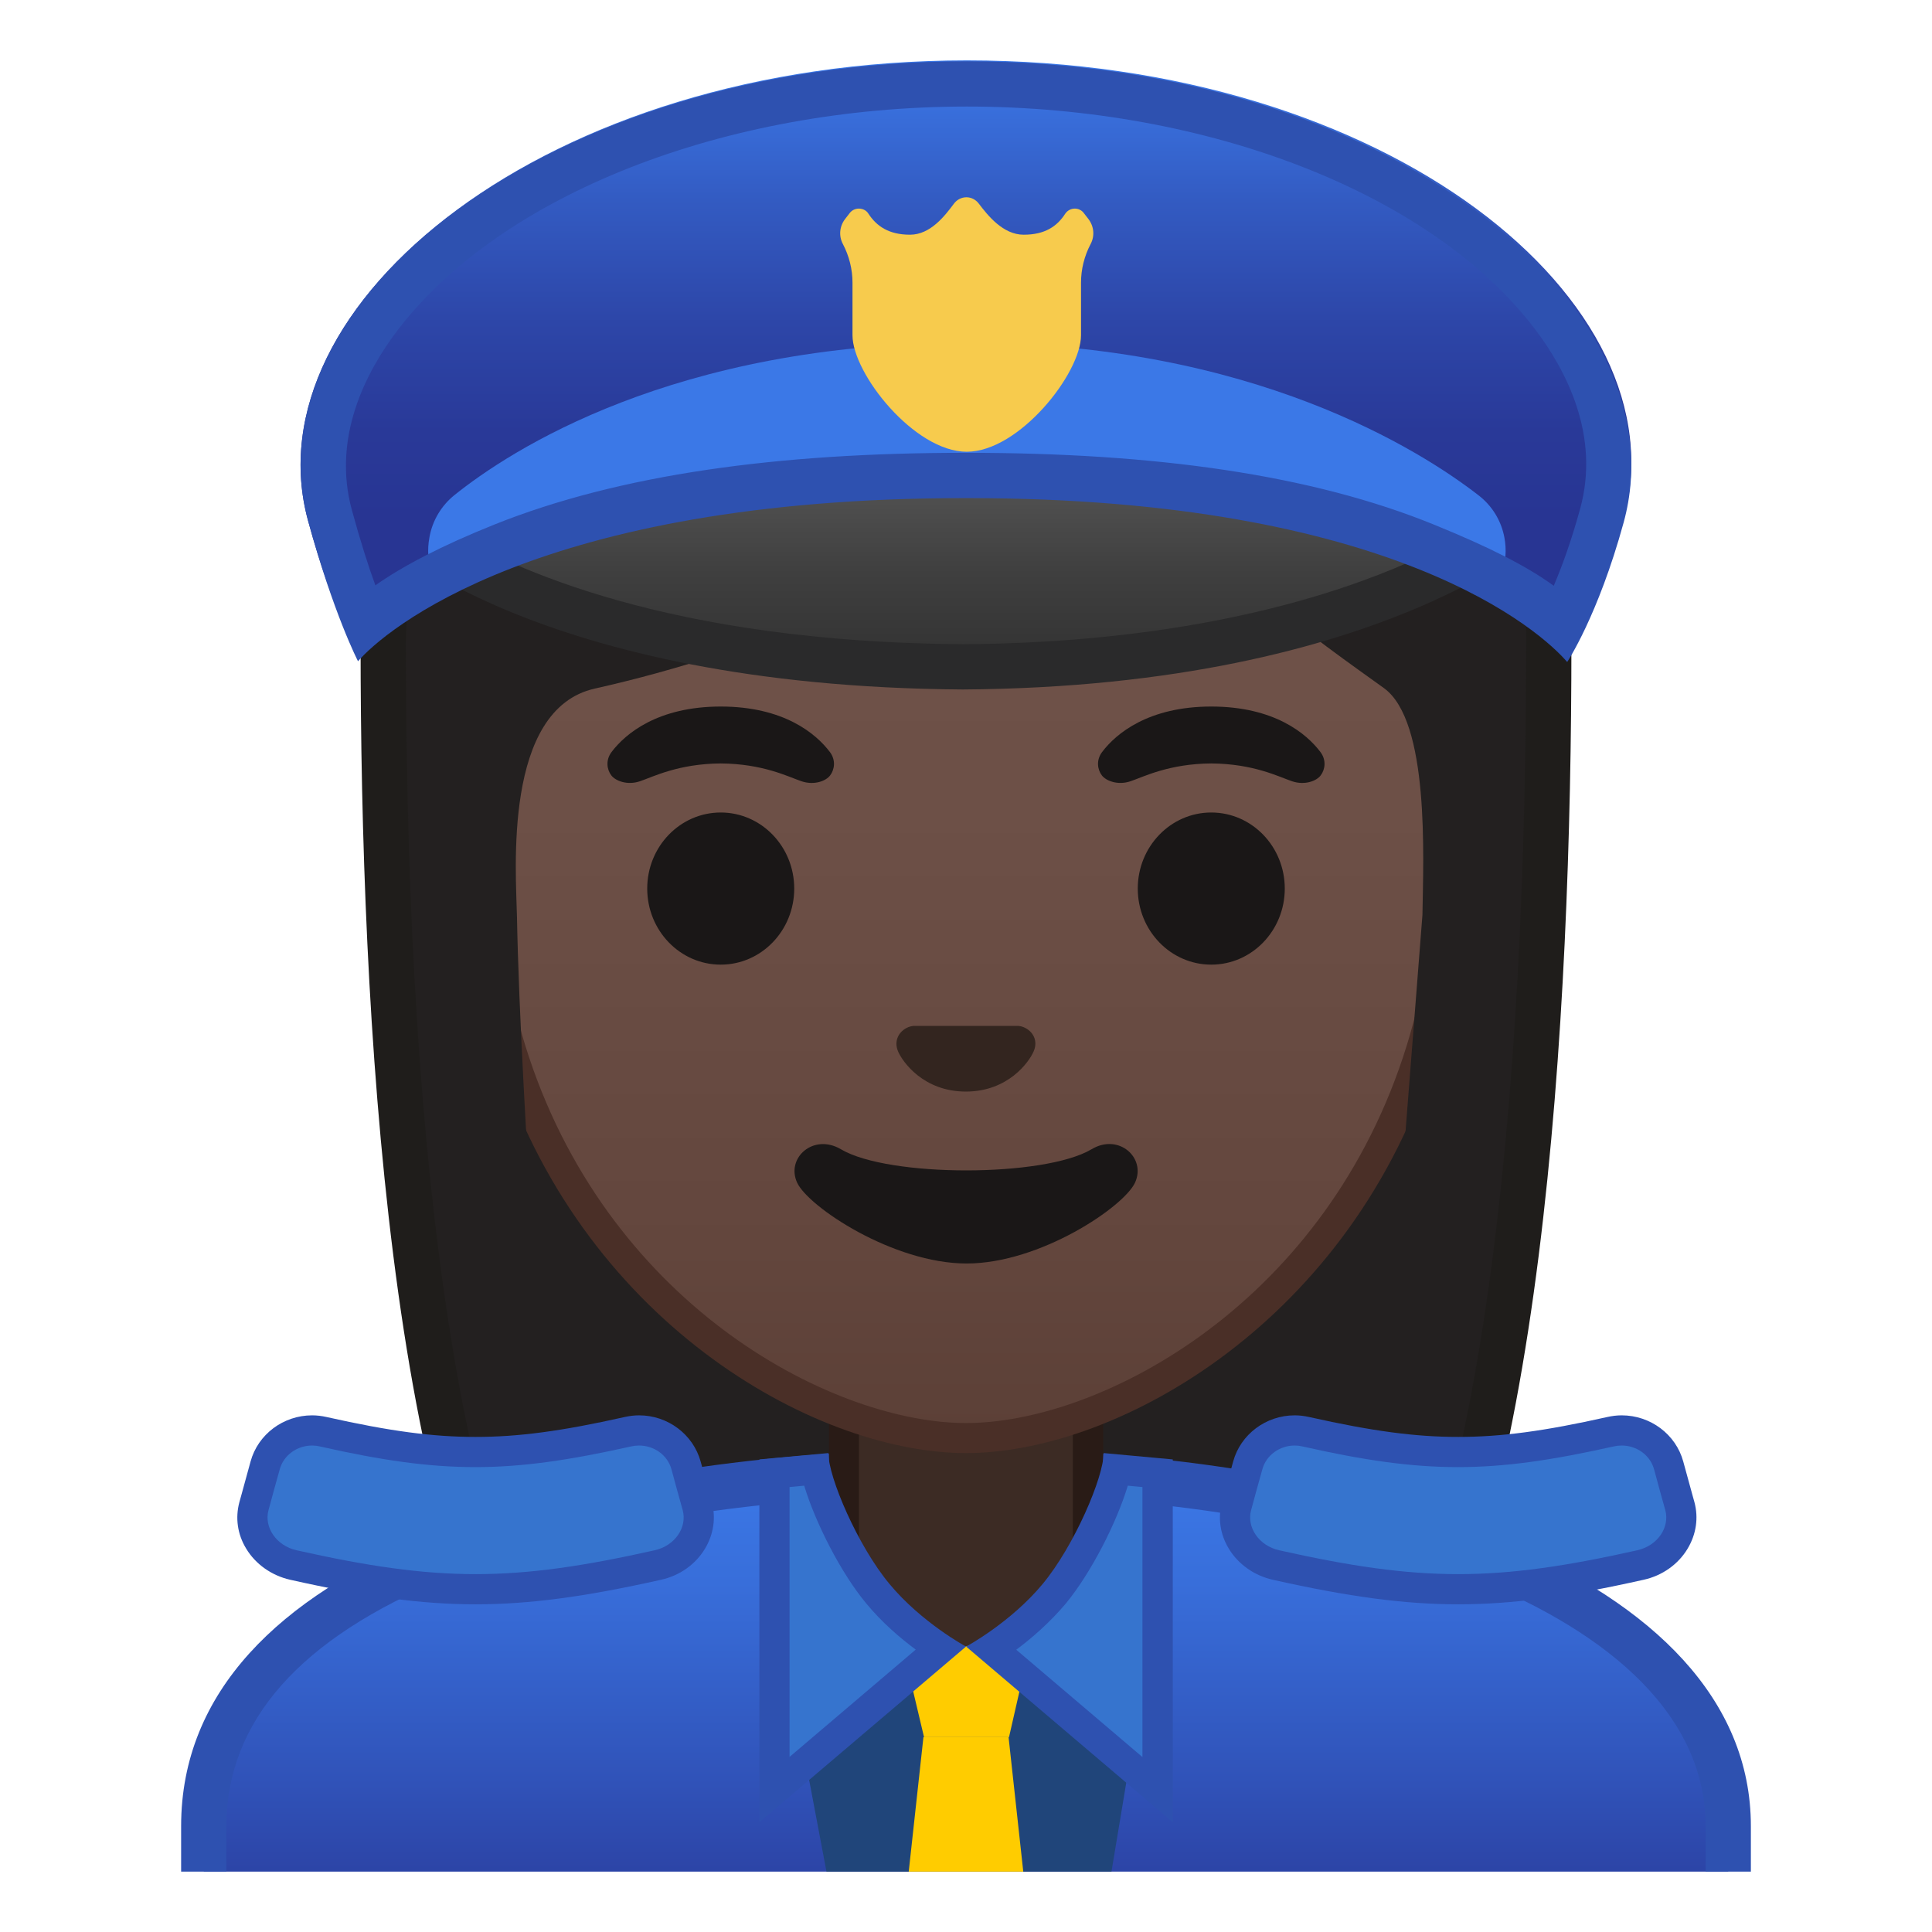 <svg width="100%" height="100%" viewBox="0 0 128 128" style="enable-background:new 0 0 128 128;" xmlns="http://www.w3.org/2000/svg" xmlns:xlink="http://www.w3.org/1999/xlink">
  <g>
    <g>
      <radialGradient id="SVGID_1_" cx="56.675" cy="-33.391" gradientTransform="matrix(0.826 0 0 0.826 17.438 19.85)" gradientUnits="userSpaceOnUse" r="57.903">
        <stop offset="0" style="stop-color:#444140"/>
        <stop offset="1" style="stop-color:#232020"/>
      </radialGradient>
      <path d="M47.02,119.76c0,0-6.8-0.35-10.21-5.09c-7.37-10.23-11.42-35.81-11.42-72.02 c0-1.66,0.26-16.41,10.66-26.83C42.8,9.05,52.4,5.62,64.57,5.62c12.08,0,21.52,3.38,28.05,10.04 c9.82,10.02,10.04,24.16,9.99,26.89c0,36.31-4.06,61.89-11.42,72.12c-3.3,4.59-9.79,5.06-10.25,5.09L64,119.73L47.02,119.76z" style="fill:url(#SVGID_1_);"/>
      <path d="M64.57,7.12c11.66,0,20.74,3.23,26.98,9.59c9.6,9.8,9.59,24.2,9.56,25.81l0,0.12 c0,35.9-3.96,61.17-11.14,71.15c-2.84,3.94-8.55,4.43-9.08,4.46l-16.9-0.03l-16.88,0.03c-0.58-0.04-6.25-0.54-9.08-4.46 c-7.18-9.98-11.14-35.24-11.14-71.17c0-0.63,0.08-15.58,10.22-25.75C43.57,10.41,52.81,7.12,64.57,7.12 M64.57,4.12 c-41.01,0-40.68,37.92-40.68,38.52c0,24.56,1.88,59.25,11.71,72.9c3.9,5.41,11.43,5.71,11.43,5.71L64,121.23l16.97,0.03 c0,0,7.53-0.3,11.43-5.71c9.83-13.65,11.71-48.34,11.71-72.9C104.1,42.04,105.58,4.12,64.57,4.12L64.57,4.12z" style="fill:#1F1D1B;"/>
    </g>
    <g>
      <defs>
        <rect id="SVGID_2_" height="120" width="120" x="4" y="4"/>
      </defs>
      <clipPath id="SVGID_3_">
        <use style="overflow:visible;" xlink:href="#SVGID_2_"/>
      </clipPath>
      <g id="XMLID_170_" style="clip-path:url(#SVGID_3_);">
        <linearGradient id="SVGID_4_" gradientUnits="userSpaceOnUse" x1="64" x2="64" y1="97.5" y2="130.5">
          <stop offset="3.247793e-03" style="stop-color:#3B78E7"/>
          <stop offset="0.223" style="stop-color:#386EDA"/>
          <stop offset="0.629" style="stop-color:#3052B8"/>
          <stop offset="1" style="stop-color:#283593"/>
        </linearGradient>
        <path d="M13.5,130.5v-9.51c0-17.29,27.21-23.46,50.5-23.49h0.14c13.39,0,25.82,2.15,35.01,6.05 c7,2.98,15.35,8.42,15.35,17.44v9.51H13.5z" style="fill:url(#SVGID_4_);"/>
        <path d="M64.14,99c24.28,0,48.86,7.55,48.86,21.99V129H15v-8.01c0-6.95,4.88-12.47,14.52-16.42 C38.26,100.99,50.51,99.02,64,99L64.14,99 M64.14,96c-0.05,0-0.09,0-0.14,0c-25.65,0.03-52,7.1-52,24.99V132h104v-11.01 C116,104.13,89.9,96,64.14,96L64.14,96z" style="fill:#2E51B0;"/>
      </g>
      <g id="XMLID_3_" style="clip-path:url(#SVGID_3_);">
        <path d="M63.17,115.23c-4,0-7.26-3.22-7.26-7.17V91.08h16.16v16.98c0,3.96-3.26,7.17-7.26,7.17H63.17z" style="fill:#3C2B24;"/>
        <path d="M71.08,92.08v15.98c0,3.4-2.81,6.17-6.26,6.17h-1.65c-3.45,0-6.26-2.77-6.26-6.17V92.08H64H71.08 M73.08,90.08H64h-9.08v17.98c0,4.51,3.7,8.17,8.26,8.17h1.65c4.56,0,8.26-3.66,8.26-8.17V90.08L73.08,90.08z" style="fill:#291B16;"/>
      </g>
      <polygon points="63.97,109.09 53.31,116.35 55.89,130 63.99,130 64.43,130 72.64,130 74.87,116.59 " style="clip-path:url(#SVGID_3_);fill:#20457A;"/>
      <polygon points="66.85,115.09 61.22,115.09 59.44,107.59 63.97,109.09 68.56,107.59 " style="clip-path:url(#SVGID_3_);fill:#FFCC00;"/>
      <polygon points="68.82,133.38 59.18,133.38 61.18,115.09 66.82,115.09 " style="clip-path:url(#SVGID_3_);fill:#FFCC00;"/>
      <g style="clip-path:url(#SVGID_3_);">
        <g>
          <path d="M31.51,105.29c-3.46,0-7.08-0.48-12.08-1.6c-0.96-0.21-1.78-0.8-2.26-1.59 c-0.43-0.71-0.55-1.53-0.34-2.3l0.74-2.69c0.38-1.37,1.66-2.33,3.11-2.33c0.25,0,0.49,0.03,0.74,0.08 c4.21,0.95,7.23,1.35,10.09,1.35c2.87,0,5.89-0.4,10.09-1.35c0.24-0.05,0.49-0.08,0.73-0.08c1.46,0,2.74,0.96,3.11,2.33 l0.74,2.69c0.21,0.77,0.09,1.59-0.34,2.3c-0.48,0.8-1.3,1.38-2.26,1.59C38.58,104.81,34.97,105.29,31.51,105.29z" style="fill:#3674CE;"/>
          <path d="M42.34,95.77c0.98,0,1.89,0.62,2.15,1.59c0.29,1.08,0.44,1.62,0.74,2.69 c0.31,1.14-0.51,2.36-1.86,2.66c-4.69,1.05-8.27,1.58-11.86,1.58s-7.17-0.53-11.86-1.58c-1.34-0.3-2.17-1.52-1.86-2.66 c0.29-1.08,0.44-1.62,0.74-2.69c0.26-0.97,1.17-1.59,2.15-1.59c0.17,0,0.34,0.02,0.51,0.06c4.07,0.92,7.19,1.37,10.31,1.37 s6.24-0.46,10.31-1.37C41.99,95.79,42.17,95.77,42.34,95.77 M42.34,93.77L42.34,93.77c-0.32,0-0.64,0.04-0.95,0.11 c-4.19,0.94-7.05,1.32-9.88,1.32c-2.83,0-5.69-0.38-9.88-1.32c-0.31-0.07-0.63-0.11-0.95-0.11c-1.91,0-3.59,1.26-4.08,3.06 l-0.62,2.26l-0.12,0.43c-0.28,1.04-0.13,2.13,0.45,3.08c0.62,1.03,1.68,1.78,2.9,2.06c5.08,1.14,8.76,1.63,12.3,1.63 s7.22-0.49,12.3-1.63c1.22-0.27,2.28-1.02,2.9-2.06c0.57-0.95,0.73-2.04,0.45-3.08l-0.74-2.69 C45.92,95.03,44.25,93.77,42.34,93.77L42.34,93.77z" style="fill:#2E51B0;"/>
        </g>
      </g>
      <g style="clip-path:url(#SVGID_3_);">
        <g>
          <path d="M96.62,105.29c-3.46,0-7.08-0.48-12.08-1.6c-0.96-0.21-1.78-0.8-2.26-1.59 c-0.43-0.71-0.55-1.53-0.34-2.3l0.74-2.69c0.38-1.37,1.66-2.33,3.11-2.33c0.25,0,0.49,0.03,0.74,0.08 c4.21,0.95,7.23,1.35,10.09,1.35c2.87,0,5.89-0.4,10.1-1.35c0.24-0.05,0.49-0.08,0.73-0.08c1.46,0,2.74,0.96,3.11,2.33 l0.74,2.69c0.21,0.77,0.09,1.59-0.34,2.3c-0.48,0.8-1.3,1.38-2.26,1.59C103.69,104.81,100.08,105.29,96.62,105.29z" style="fill:#3674CE;"/>
          <path d="M107.44,95.77c0.98,0,1.89,0.62,2.15,1.59c0.29,1.08,0.44,1.62,0.74,2.69 c0.31,1.14-0.51,2.36-1.86,2.66c-4.69,1.05-8.27,1.58-11.86,1.58s-7.17-0.53-11.86-1.58c-1.34-0.3-2.17-1.52-1.86-2.66 c0.29-1.08,0.44-1.62,0.74-2.69c0.26-0.97,1.17-1.59,2.15-1.59c0.17,0,0.34,0.02,0.51,0.06c4.07,0.92,7.19,1.37,10.31,1.37 c3.12,0,6.24-0.46,10.31-1.37C107.1,95.79,107.27,95.77,107.44,95.77 M107.44,93.77c-0.32,0-0.64,0.04-0.95,0.11 c-4.19,0.94-7.05,1.32-9.88,1.32c-2.83,0-5.69-0.38-9.88-1.32c-0.31-0.07-0.63-0.11-0.95-0.11c-1.91,0-3.59,1.26-4.08,3.06 l-0.62,2.26l-0.12,0.43c-0.28,1.04-0.13,2.13,0.45,3.08c0.62,1.03,1.68,1.78,2.9,2.06c5.08,1.14,8.76,1.63,12.3,1.63 s7.22-0.49,12.3-1.63c1.22-0.27,2.28-1.02,2.9-2.06c0.57-0.95,0.73-2.04,0.45-3.08l-0.12-0.43l-0.62-2.26 C111.03,95.03,109.35,93.77,107.44,93.77L107.44,93.77z" style="fill:#2E51B0;"/>
        </g>
      </g>
      <g style="clip-path:url(#SVGID_3_);">
        <g>
          <path d="M51.31,97.61l2.71-0.25c0.52,2.33,2.37,6.1,4.13,8.23c1.37,1.65,3.03,2.9,4.15,3.64l-10.99,9.35 V97.61z" style="fill:#3674CE;"/>
          <path d="M53.28,98.43c0.75,2.48,2.44,5.79,4.1,7.79c1.04,1.26,2.25,2.3,3.29,3.07l-8.36,7.11V98.52 L53.28,98.43 M54.88,96.27l-4.57,0.42v24.04L64,109.09c0,0-2.95-1.59-5.07-4.15C56.83,102.42,54.88,97.87,54.88,96.27 L54.88,96.27z" style="fill:#2E51B0;"/>
        </g>
        <g>
          <path d="M65.7,109.22c1.11-0.74,2.78-1.99,4.15-3.64c1.76-2.12,3.61-5.9,4.13-8.23l2.71,0.25v20.96 L65.7,109.22z" style="fill:#3674CE;"/>
          <path d="M74.72,98.43l0.97,0.09v17.89l-8.36-7.11c1.03-0.77,2.24-1.82,3.29-3.07 C72.28,104.21,73.97,100.91,74.72,98.43 M73.12,96.27c0,1.6-1.95,6.15-4.04,8.67c-2.12,2.56-5.07,4.15-5.07,4.15l13.69,11.64 V96.69L73.12,96.27L73.12,96.27z" style="fill:#2E51B0;"/>
        </g>
      </g>
    </g>
    <g>
      <linearGradient id="SVGID_5_" gradientUnits="userSpaceOnUse" x1="64" x2="64" y1="94.708" y2="17.885">
        <stop offset="0" style="stop-color:#5C4037"/>
        <stop offset="0.158" style="stop-color:#63463D"/>
        <stop offset="0.533" style="stop-color:#6D5047"/>
        <stop offset="1" style="stop-color:#70534A"/>
      </linearGradient>
      <path d="M64,95.27c-2.3,0-4.91-0.5-7.56-1.43C45.1,89.83,31.87,77.5,31.87,55.95 c0-28.72,17.31-38.91,32.13-38.91s32.13,10.19,32.13,38.91c0,21.58-13.26,33.9-24.61,37.9C68.89,94.78,66.29,95.27,64,95.27z" style="fill:url(#SVGID_5_);"/>
      <path d="M64,18.04L64,18.04c8.41,0,16.06,3.25,21.55,9.15c6.27,6.73,9.58,16.68,9.58,28.77 c0,21.06-12.9,33.07-23.94,36.96c-2.53,0.89-5.01,1.36-7.19,1.36c-2.19,0-4.69-0.48-7.23-1.38c-11.03-3.9-23.9-15.92-23.9-36.94 c0-12.09,3.31-22.03,9.58-28.77C47.94,21.29,55.59,18.04,64,18.04 M64,16.04L64,16.04L64,16.04c-17.2,0-33.13,12.79-33.13,39.91 c0,21.79,13.49,34.67,25.23,38.83c2.8,0.99,5.5,1.49,7.9,1.49c2.38,0,5.07-0.49,7.85-1.47c11.76-4.14,25.28-17.03,25.28-38.84 C97.13,28.83,81.2,16.04,64,16.04L64,16.04z" style="fill:#4A2F27;"/>
    </g>
    <g>
      <defs>
        <path id="SVGID_6_" d="M30.41,88.85l-1.5-51.44c0-16.95,15.78-29.85,32.73-29.85h4.93c16.95,0,32.54,12.9,32.54,29.85l-1.5,51.18 L30.41,88.85z"/>
      </defs>
      <clipPath id="SVGID_7_">
        <use style="overflow:visible;" xlink:href="#SVGID_6_"/>
      </clipPath>
      <g style="clip-path:url(#SVGID_7_);">
        <radialGradient id="SVGID_8_" cx="67.489" cy="-24.542" gradientTransform="matrix(0.796 0 0 0.796 10.277 19.115)" gradientUnits="userSpaceOnUse" r="48.206">
          <stop offset="0" style="stop-color:#444140"/>
          <stop offset="1" style="stop-color:#232020"/>
        </radialGradient>
        <path d="M101.89,42.65c0,0,1.02-35.57-37.81-35.57S26.11,42.65,26.11,42.65s0.33,45.48,3.2,51.39 s7.2,5.71,7.2,5.71s-2.03-26.54-2.26-39.04c-0.06-2.92-0.94-13.73,5.16-15.09c22.36-5.02,35.01-16.89,35.01-16.89 c3.29,7.19,13.58,14.19,17.27,16.86c3.03,2.19,2.61,11.2,2.55,15.03l-3.05,39.06c0,0,4.68,0.37,7.65-5.64 C101.8,88.02,101.89,42.65,101.89,42.65z" style="fill:url(#SVGID_8_);"/>
      </g>
    </g>
    <g>
      <path d="M67.81,68.05c-0.1-0.04-0.21-0.07-0.32-0.08h-6.99c-0.11,0.01-0.21,0.04-0.32,0.08 c-0.63,0.26-0.98,0.91-0.68,1.61c0.3,0.7,1.69,2.66,4.49,2.66c2.8,0,4.19-1.96,4.49-2.66C68.79,68.97,68.45,68.31,67.81,68.05z" style="fill:#33251F;"/>
      <g>
        <ellipse cx="47.75" cy="58.87" rx="4.87" ry="5.04" style="fill:#1A1717;"/>
        <ellipse cx="80.25" cy="58.87" rx="4.87" ry="5.04" style="fill:#1A1717;"/>
        <path d="M54.98,49.82c-0.93-1.23-3.07-3.01-7.23-3.01s-6.31,1.79-7.23,3.01 c-0.41,0.54-0.31,1.17-0.02,1.55c0.26,0.35,1.04,0.68,1.9,0.39c0.86-0.29,2.54-1.16,5.35-1.18c2.81,0.02,4.49,0.89,5.35,1.18 c0.86,0.29,1.64-0.03,1.9-0.39C55.29,50.99,55.39,50.36,54.98,49.82z" style="fill:#1A1717;"/>
        <path d="M87.48,49.82c-0.93-1.23-3.07-3.01-7.23-3.01c-4.16,0-6.31,1.79-7.23,3.01 c-0.41,0.54-0.31,1.17-0.02,1.55c0.26,0.35,1.04,0.68,1.9,0.39c0.86-0.29,2.54-1.16,5.35-1.18c2.81,0.02,4.49,0.89,5.35,1.18 c0.86,0.29,1.64-0.03,1.9-0.39C87.79,50.99,87.89,50.36,87.48,49.82z" style="fill:#1A1717;"/>
      </g>
      <path d="M72.32,76.14c-3.15,1.87-13.46,1.87-16.61,0c-1.81-1.07-3.65,0.57-2.9,2.21 c0.74,1.61,6.37,5.36,11.23,5.36s10.42-3.75,11.16-5.36C75.95,76.71,74.12,75.06,72.32,76.14z" style="fill:#1A1717;"/>
    </g>
    <g>
      <g id="XMLID_25_">
        <linearGradient id="SVGID_9_" gradientUnits="userSpaceOnUse" x1="64.022" x2="64.022" y1="25.818" y2="43.693">
          <stop offset="4.021925e-03" style="stop-color:#666666"/>
          <stop offset="0.099" style="stop-color:#606060"/>
          <stop offset="0.68" style="stop-color:#3F3F3F"/>
          <stop offset="1" style="stop-color:#333333"/>
        </linearGradient>
        <path d="M63.79,44.18c-22.51-0.15-33.39-6.6-36.54-8.89c2.22-2.56,10.66-9.57,36.54-9.57 c25.68,0,34.55,6.52,37,9.01C97.5,37.18,86.28,44.03,63.79,44.18z" style="fill:url(#SVGID_9_);"/>
        <path d="M63.79,27.22c21.68,0,31,4.67,34.57,7.37c-1.37,0.87-3.33,1.96-5.96,3.06 c-5.39,2.24-14.74,4.94-28.59,5.03c-19.4-0.13-29.92-4.99-34.2-7.61C32.92,32.28,41.95,27.22,63.79,27.22 M63.79,24.22 c-33.25,0-38.58,11.36-38.58,11.36s10.25,9.91,38.58,10.1c28.33-0.19,39.11-10.73,39.11-10.73S97.05,24.22,63.79,24.22 L63.79,24.22z" style="fill:#2A2A2B;"/>
      </g>
      <linearGradient id="SVGID_10_" gradientUnits="userSpaceOnUse" x1="64" x2="64" y1="4.352" y2="34.313">
        <stop offset="3.247793e-03" style="stop-color:#3B78E7"/>
        <stop offset="0.011" style="stop-color:#3B77E6"/>
        <stop offset="0.298" style="stop-color:#335BC2"/>
        <stop offset="0.568" style="stop-color:#2D46A8"/>
        <stop offset="0.809" style="stop-color:#293998"/>
        <stop offset="1" style="stop-color:#283593"/>
      </linearGradient>
      <path d="M20.41,34.5c1.69,6.19,3.31,8.81,3.31,8.81C25.44,41.31,35.65,32,63.93,32 c0.01,0,0.12,0,0.12,0l0,0c0,0-0.01,0,0.04,0c28.28,0,38.03,9.36,39.74,11.36c0,0,2.04-2.8,3.74-8.99 C111.51,20.05,92.06,4,64.06,4C36.12,4,16.5,20.2,20.41,34.5z" style="fill:url(#SVGID_10_);"/>
      <g>
        <defs>
          <path id="SVGID_11_" d="M20.41,34.5c1.69,6.19,3.31,8.81,3.31,8.81C25.44,41.31,35.65,32,63.93,32c0.01,0,0.12,0,0.12,0l0,0 c0,0-0.01,0,0.04,0c28.28,0,38.03,9.36,39.74,11.36c0,0,2.04-2.8,3.74-8.99C111.51,20.05,92.06,4,64.06,4 C36.12,4,16.5,20.2,20.41,34.5z"/>
        </defs>
        <clipPath id="SVGID_12_">
          <use style="overflow:visible;" xlink:href="#SVGID_11_"/>
        </clipPath>
        <path id="XMLID_23_" d="M99.67,35.61c-0.21-1.12-0.82-2.11-1.72-2.8 c-3.74-2.9-14.93-10.1-33.89-10.1c-19.45,0-30.34,7.19-33.95,10.09c-0.86,0.69-1.45,1.67-1.65,2.75l-0.01,0.06 c-0.62,3.29,2.35,6.14,5.61,5.36c6.79-1.64,17.85-3.73,30-3.75c12.15,0.02,23.21,2.12,30,3.75 C97.31,41.75,100.29,38.9,99.67,35.61L99.67,35.61z" style="clip-path:url(#SVGID_12_);fill:#3B78E7;"/>
      </g>
      <path id="XMLID_2_" d="M71.21,13.82L71.21,13.82c-0.26,0-0.49,0.13-0.63,0.33c-0.54,0.84-1.34,1.4-2.76,1.4 c-1.37,0-2.38-1.28-2.98-2.07c-0.19-0.25-0.49-0.41-0.81-0.41h0c-0.33,0-0.63,0.16-0.82,0.41c-0.59,0.79-1.55,2.07-2.92,2.07 c-1.41,0-2.22-0.57-2.76-1.4c-0.13-0.21-0.37-0.33-0.63-0.33l0,0c-0.24,0-0.46,0.11-0.6,0.29l-0.31,0.4 c-0.37,0.48-0.43,1.12-0.15,1.65v0c0.42,0.8,0.64,1.68,0.64,2.57v3.48c0,2.54,4.1,7.72,7.57,7.72s7.57-5.19,7.57-7.72v-3.48 c0-0.89,0.22-1.77,0.64-2.57v0c0.28-0.53,0.22-1.17-0.15-1.65l-0.31-0.4C71.67,13.93,71.44,13.82,71.21,13.82z" style="fill:#F7CB4D;"/>
      <path d="M64.06,7.06c16.03,0,30.79,5.78,37.61,14.71c2.11,2.77,4.35,7.09,3.02,11.93 c-0.58,2.12-1.2,3.82-1.75,5.11c-1.79-1.31-4.34-2.59-7.88-4.03C86.9,31.44,76.48,30,64.06,30h-0.12 c-12.39,0-22.88,1.43-31.18,4.75c-3.52,1.41-6.09,2.76-7.89,4.03c-0.47-1.28-1.01-2.98-1.56-5c-1.31-4.8,0.92-9.13,3.03-11.9 C33.19,12.9,48,7.06,64.06,7.06 M64.06,4.06C36.12,4.06,16.5,20.2,20.41,34.5c1.69,6.19,3.31,9.31,3.31,9.31 C25.44,41.81,35.65,33,63.93,33c0.01,0,0.12,0,0.12,0h0c0,0,0,0,0.04,0c28.28,0,38.03,8.86,39.74,10.86c0,0,2.04-3.05,3.74-9.24 C111.51,20.3,92.06,4.06,64.06,4.06L64.06,4.06z" style="fill:#2E51B0;"/>
    </g>
  </g>
</svg>